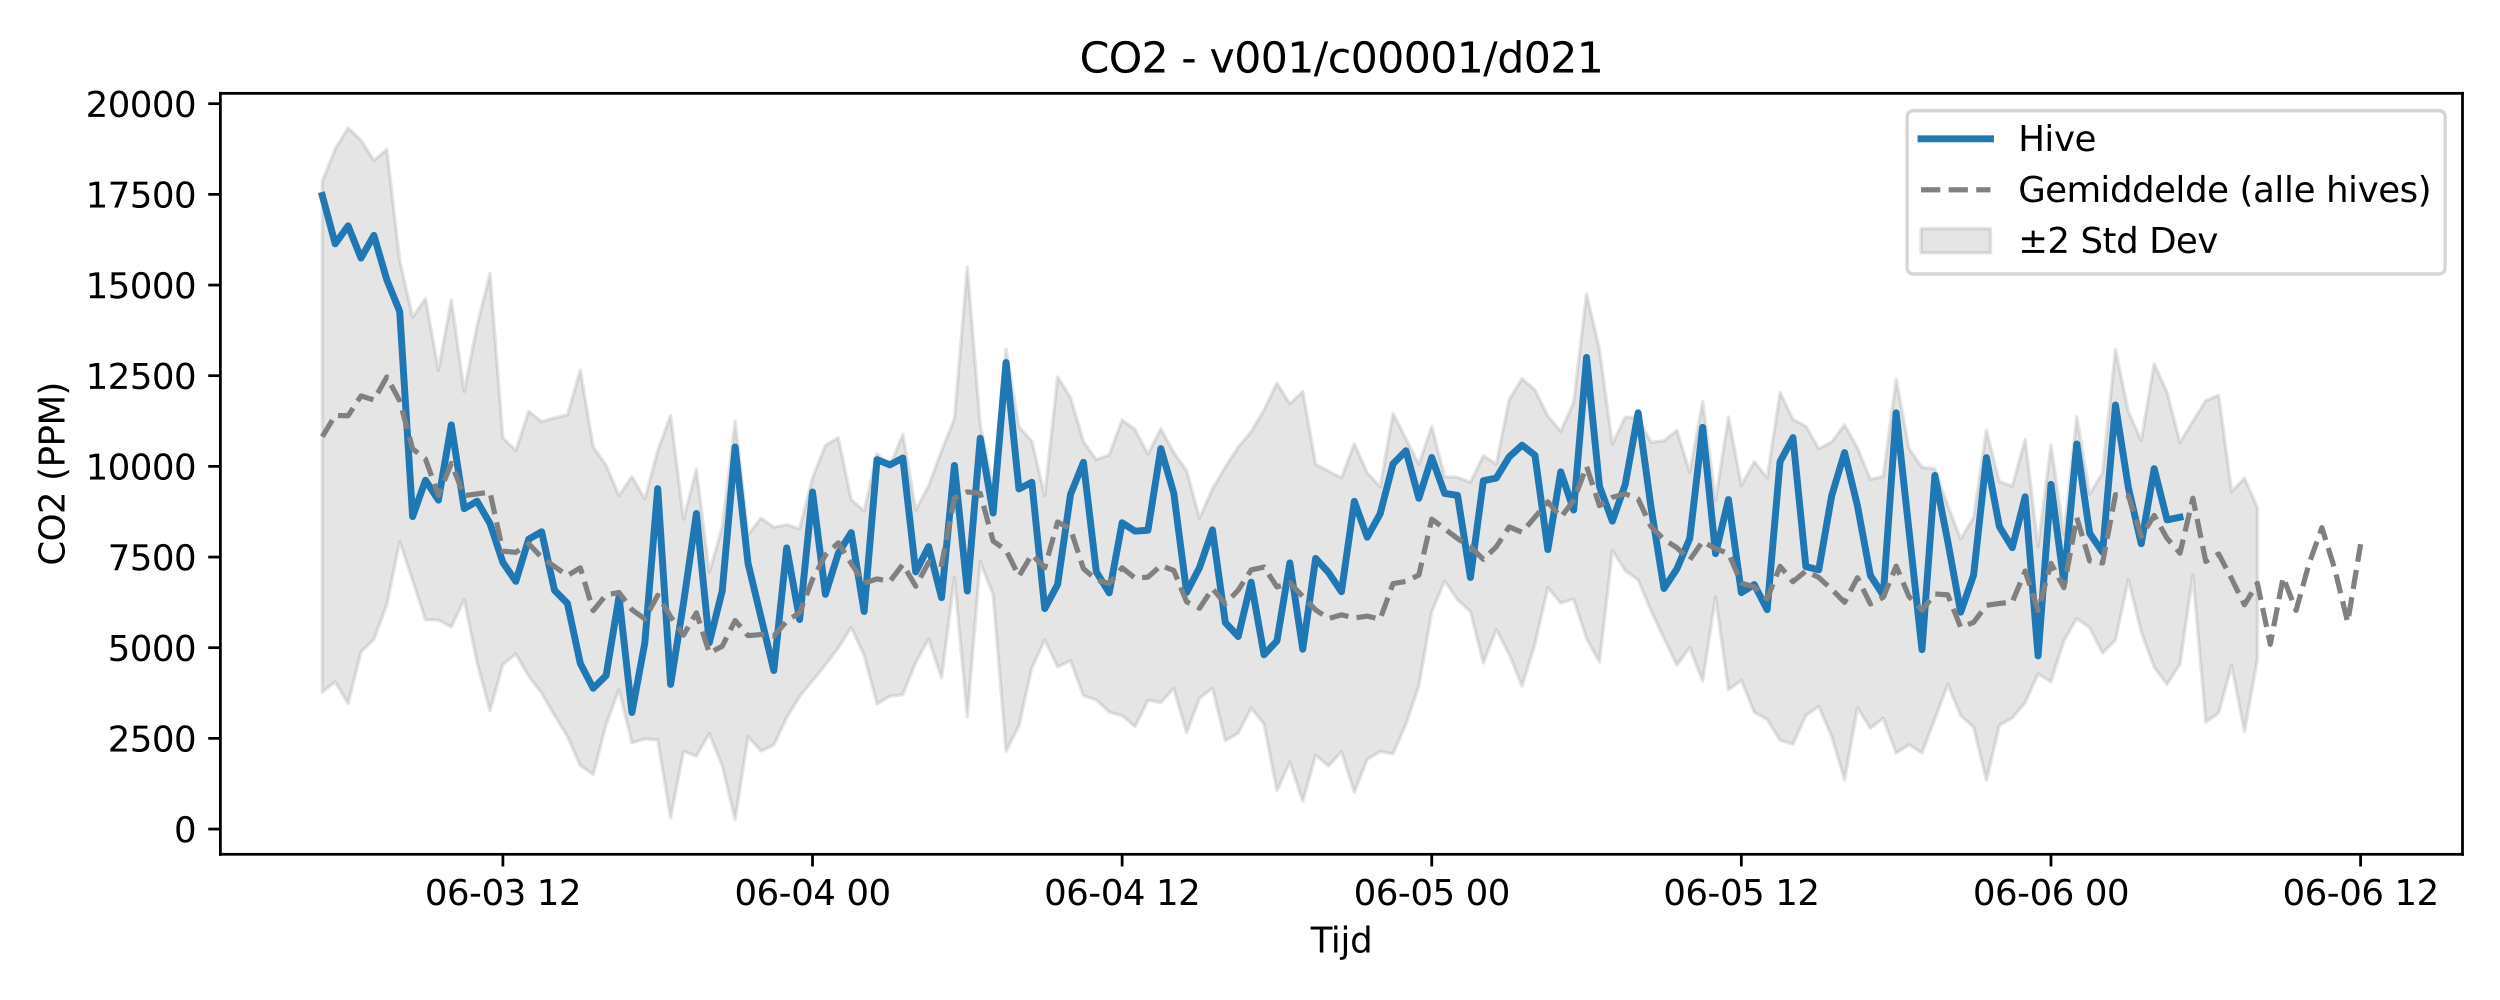 <?xml version="1.0" encoding="utf-8" standalone="no"?>
<!DOCTYPE svg PUBLIC "-//W3C//DTD SVG 1.1//EN"
  "http://www.w3.org/Graphics/SVG/1.1/DTD/svg11.dtd">
<svg xmlns:xlink="http://www.w3.org/1999/xlink" width="720pt" height="288pt" viewBox="0 0 720 288" xmlns="http://www.w3.org/2000/svg" version="1.1">
 <defs>
  <style type="text/css">*{stroke-linejoin: round; stroke-linecap: butt}</style>
 </defs>
 <g id="figure_1">
  <g id="patch_1">
   <path d="M 0 288 
L 720 288 
L 720 0 
L 0 0 
z
" style="fill: #ffffff"/>
  </g>
  <g id="axes_1">
   <g id="patch_2">
    <path d="M 63.47 246.04 
L 709.2 246.04 
L 709.2 26.88 
L 63.47 26.88 
z
" style="fill: #ffffff"/>
   </g>
   <g id="FillBetweenPolyCollection_1">
    <defs>
     <path id="mf7c0a9507e" d="M 92.821 -235.794 
L 92.821 -88.674 
L 96.537 -91.638 
L 100.252 -85.351 
L 103.967 -100.316 
L 107.683 -103.844 
L 111.398 -113.861 
L 115.114 -132.072 
L 118.829 -120.857 
L 122.544 -109.532 
L 126.26 -109.401 
L 129.975 -107.456 
L 133.69 -115.258 
L 137.406 -97.214 
L 141.121 -83.274 
L 144.836 -96.663 
L 148.552 -99.626 
L 152.267 -93.246 
L 155.983 -88.369 
L 159.698 -81.979 
L 163.413 -75.934 
L 167.129 -67.504 
L 170.844 -64.947 
L 174.559 -79.36 
L 178.275 -89.448 
L 181.99 -74.1 
L 185.705 -75.157 
L 189.421 -74.923 
L 193.136 -52.451 
L 196.852 -71.65 
L 200.567 -70.27 
L 204.282 -76.709 
L 207.998 -67.516 
L 211.713 -51.922 
L 215.428 -75.881 
L 219.144 -71.714 
L 222.859 -73.467 
L 226.574 -81.349 
L 230.29 -87.401 
L 234.005 -91.941 
L 237.721 -96.53 
L 241.436 -101.387 
L 245.151 -107.302 
L 248.867 -99.313 
L 252.582 -85.261 
L 256.297 -87.504 
L 260.013 -87.943 
L 263.728 -97.201 
L 267.443 -103.96 
L 271.159 -92.765 
L 274.874 -121.6 
L 278.589 -81.571 
L 282.305 -126.216 
L 286.02 -116.705 
L 289.736 -71.638 
L 293.451 -78.96 
L 297.166 -95.64 
L 300.882 -103.694 
L 304.597 -95.921 
L 308.312 -97.753 
L 312.028 -87.635 
L 315.743 -86.443 
L 319.458 -82.908 
L 323.174 -81.9 
L 326.889 -78.734 
L 330.605 -86.357 
L 334.32 -85.669 
L 338.035 -89.747 
L 341.751 -76.961 
L 345.466 -86.902 
L 349.181 -89.803 
L 352.897 -74.681 
L 356.612 -76.867 
L 360.327 -84.061 
L 364.043 -79.45 
L 367.758 -60.234 
L 371.474 -68.541 
L 375.189 -57.227 
L 378.904 -70.46 
L 382.62 -67.392 
L 386.335 -71.483 
L 390.05 -59.86 
L 393.766 -69.31 
L 397.481 -71.565 
L 401.196 -70.91 
L 404.912 -79.496 
L 408.627 -90.535 
L 412.343 -111.794 
L 416.058 -120.674 
L 419.773 -115.256 
L 423.489 -111.87 
L 427.204 -97.049 
L 430.919 -106.693 
L 434.635 -99.596 
L 438.35 -90.415 
L 442.065 -102.516 
L 445.781 -118.777 
L 449.496 -114.296 
L 453.212 -115.498 
L 456.927 -104.094 
L 460.642 -97.342 
L 464.358 -129.465 
L 468.073 -123.668 
L 471.788 -120.985 
L 475.504 -112.084 
L 479.219 -104.199 
L 482.934 -96.495 
L 486.65 -101.516 
L 490.365 -91.831 
L 494.081 -116.079 
L 497.796 -89.345 
L 501.511 -92.051 
L 505.227 -82.858 
L 508.942 -80.786 
L 512.657 -74.83 
L 516.373 -73.693 
L 520.088 -81.903 
L 523.803 -84.583 
L 527.519 -75.9 
L 531.234 -63.422 
L 534.949 -84.19 
L 538.665 -78.241 
L 542.38 -81.154 
L 546.096 -71.088 
L 549.811 -73.533 
L 553.526 -71.146 
L 557.242 -80.907 
L 560.957 -90.948 
L 564.672 -81.911 
L 568.388 -78.571 
L 572.103 -63.269 
L 575.818 -79.09 
L 579.534 -81.228 
L 583.249 -85.648 
L 586.965 -93.909 
L 590.68 -91.683 
L 594.395 -103.439 
L 598.111 -109.876 
L 601.826 -107.235 
L 605.541 -99.897 
L 609.257 -103.701 
L 612.972 -121.106 
L 616.687 -105.941 
L 620.403 -95.876 
L 624.118 -90.875 
L 627.834 -96.768 
L 631.549 -122.332 
L 635.264 -79.973 
L 638.98 -82.685 
L 642.695 -96.304 
L 646.41 -77.297 
L 650.126 -98.183 
L 650.126 -141.832 
L 650.126 -141.832 
L 646.41 -150.341 
L 642.695 -146.369 
L 638.98 -174.207 
L 635.264 -172.61 
L 631.549 -166.659 
L 627.834 -160.573 
L 624.118 -175.025 
L 620.403 -183.224 
L 616.687 -161.154 
L 612.972 -169.413 
L 609.257 -187.344 
L 605.541 -151.826 
L 601.826 -145.681 
L 598.111 -167.993 
L 594.395 -134.075 
L 590.68 -159.791 
L 586.965 -130.493 
L 583.249 -161.448 
L 579.534 -147.985 
L 575.818 -149.321 
L 572.103 -164.065 
L 568.388 -138.929 
L 564.672 -132.788 
L 560.957 -142.432 
L 557.242 -152.986 
L 553.526 -153.414 
L 549.811 -158.807 
L 546.096 -178.809 
L 542.38 -150.825 
L 538.665 -149.904 
L 534.949 -159.029 
L 531.234 -165.642 
L 527.519 -160.711 
L 523.803 -158.775 
L 520.088 -165.227 
L 516.373 -167.262 
L 512.657 -174.962 
L 508.942 -150.369 
L 505.227 -155.056 
L 501.511 -148.16 
L 497.796 -167.916 
L 494.081 -143.874 
L 490.365 -172.339 
L 486.65 -151.982 
L 482.934 -164.041 
L 479.219 -161.05 
L 475.504 -160.618 
L 471.788 -167.575 
L 468.073 -167.896 
L 464.358 -160.085 
L 460.642 -187.39 
L 456.927 -203.347 
L 453.212 -172.141 
L 449.496 -163.752 
L 445.781 -168.172 
L 442.065 -175.681 
L 438.35 -178.945 
L 434.635 -172.916 
L 430.919 -154.324 
L 427.204 -156.763 
L 423.489 -149.143 
L 419.773 -150.527 
L 416.058 -150.682 
L 412.343 -165.195 
L 408.627 -154.291 
L 404.912 -161.606 
L 401.196 -168.943 
L 397.481 -147.814 
L 393.766 -151.81 
L 390.05 -160.191 
L 386.335 -150.381 
L 382.62 -152.304 
L 378.904 -154.24 
L 375.189 -175.243 
L 371.474 -171.708 
L 367.758 -177.682 
L 364.043 -169.937 
L 360.327 -163.635 
L 356.612 -159.245 
L 352.897 -153.575 
L 349.181 -147.162 
L 345.466 -138.748 
L 341.751 -152.419 
L 338.035 -157.697 
L 334.32 -164.558 
L 330.605 -157.192 
L 326.889 -164.299 
L 323.174 -167.038 
L 319.458 -156.99 
L 315.743 -155.604 
L 312.028 -160.815 
L 308.312 -173.506 
L 304.597 -179.417 
L 300.882 -145.235 
L 297.166 -160.964 
L 293.451 -165.135 
L 289.736 -187.446 
L 286.02 -147.646 
L 282.305 -165.63 
L 278.589 -211.098 
L 274.874 -167.459 
L 271.159 -158.053 
L 267.443 -148.108 
L 263.728 -141.136 
L 260.013 -162.95 
L 256.297 -153.667 
L 252.582 -157.285 
L 248.867 -140.825 
L 245.151 -144.149 
L 241.436 -161.929 
L 237.721 -159.759 
L 234.005 -150.388 
L 230.29 -135.715 
L 226.574 -136.881 
L 222.859 -136.182 
L 219.144 -138.78 
L 215.428 -133.984 
L 211.713 -166.683 
L 207.998 -136.243 
L 204.282 -123.149 
L 200.567 -152.771 
L 196.852 -138.505 
L 193.136 -168.367 
L 189.421 -158.163 
L 185.705 -144.339 
L 181.99 -150.732 
L 178.275 -145.278 
L 174.559 -153.99 
L 170.844 -159.333 
L 167.129 -181.422 
L 163.413 -168.521 
L 159.698 -167.644 
L 155.983 -166.564 
L 152.267 -169.563 
L 148.552 -158.22 
L 144.836 -161.893 
L 141.121 -209.26 
L 137.406 -194.244 
L 133.69 -175.249 
L 129.975 -201.595 
L 126.26 -181.344 
L 122.544 -202.043 
L 118.829 -196.647 
L 115.114 -213.027 
L 111.398 -244.98 
L 107.683 -241.768 
L 103.967 -247.625 
L 100.252 -251.158 
L 96.537 -245.078 
L 92.821 -235.794 
z
" style="stroke: #808080; stroke-opacity: 0.2"/>
    </defs>
    <g clip-path="url(#p4197a63c2a)">
     <use xlink:href="#mf7c0a9507e" x="0" y="288" style="fill: #808080; fill-opacity: 0.2; stroke: #808080; stroke-opacity: 0.2"/>
    </g>
   </g>
   <g id="matplotlib.axis_1">
    <g id="xtick_1">
     <g id="line2d_1">
      <defs>
       <path id="me6b6875174" d="M 0 0 
L 0 3.5 
" style="stroke: #000000; stroke-width: 0.8"/>
      </defs>
      <g>
       <use xlink:href="#me6b6875174" x="144.836" y="246.04" style="stroke: #000000; stroke-width: 0.8"/>
      </g>
     </g>
     <g id="text_1">
      <!-- 06-03 12 -->
      <g transform="translate(122.356 260.638) scale(0.1 -0.1)">
       <defs>
        <path id="DejaVuSans-30" d="M 2034 4250 
Q 1547 4250 1301 3770 
Q 1056 3291 1056 2328 
Q 1056 1369 1301 889 
Q 1547 409 2034 409 
Q 2525 409 2770 889 
Q 3016 1369 3016 2328 
Q 3016 3291 2770 3770 
Q 2525 4250 2034 4250 
z
M 2034 4750 
Q 2819 4750 3233 4129 
Q 3647 3509 3647 2328 
Q 3647 1150 3233 529 
Q 2819 -91 2034 -91 
Q 1250 -91 836 529 
Q 422 1150 422 2328 
Q 422 3509 836 4129 
Q 1250 4750 2034 4750 
z
" transform="scale(0.016)"/>
        <path id="DejaVuSans-36" d="M 2113 2584 
Q 1688 2584 1439 2293 
Q 1191 2003 1191 1497 
Q 1191 994 1439 701 
Q 1688 409 2113 409 
Q 2538 409 2786 701 
Q 3034 994 3034 1497 
Q 3034 2003 2786 2293 
Q 2538 2584 2113 2584 
z
M 3366 4563 
L 3366 3988 
Q 3128 4100 2886 4159 
Q 2644 4219 2406 4219 
Q 1781 4219 1451 3797 
Q 1122 3375 1075 2522 
Q 1259 2794 1537 2939 
Q 1816 3084 2150 3084 
Q 2853 3084 3261 2657 
Q 3669 2231 3669 1497 
Q 3669 778 3244 343 
Q 2819 -91 2113 -91 
Q 1303 -91 875 529 
Q 447 1150 447 2328 
Q 447 3434 972 4092 
Q 1497 4750 2381 4750 
Q 2619 4750 2861 4703 
Q 3103 4656 3366 4563 
z
" transform="scale(0.016)"/>
        <path id="DejaVuSans-2d" d="M 313 2009 
L 1997 2009 
L 1997 1497 
L 313 1497 
L 313 2009 
z
" transform="scale(0.016)"/>
        <path id="DejaVuSans-33" d="M 2597 2516 
Q 3050 2419 3304 2112 
Q 3559 1806 3559 1356 
Q 3559 666 3084 287 
Q 2609 -91 1734 -91 
Q 1441 -91 1130 -33 
Q 819 25 488 141 
L 488 750 
Q 750 597 1062 519 
Q 1375 441 1716 441 
Q 2309 441 2620 675 
Q 2931 909 2931 1356 
Q 2931 1769 2642 2001 
Q 2353 2234 1838 2234 
L 1294 2234 
L 1294 2753 
L 1863 2753 
Q 2328 2753 2575 2939 
Q 2822 3125 2822 3475 
Q 2822 3834 2567 4026 
Q 2313 4219 1838 4219 
Q 1578 4219 1281 4162 
Q 984 4106 628 3988 
L 628 4550 
Q 988 4650 1302 4700 
Q 1616 4750 1894 4750 
Q 2613 4750 3031 4423 
Q 3450 4097 3450 3541 
Q 3450 3153 3228 2886 
Q 3006 2619 2597 2516 
z
" transform="scale(0.016)"/>
        <path id="DejaVuSans-20" transform="scale(0.016)"/>
        <path id="DejaVuSans-31" d="M 794 531 
L 1825 531 
L 1825 4091 
L 703 3866 
L 703 4441 
L 1819 4666 
L 2450 4666 
L 2450 531 
L 3481 531 
L 3481 0 
L 794 0 
L 794 531 
z
" transform="scale(0.016)"/>
        <path id="DejaVuSans-32" d="M 1228 531 
L 3431 531 
L 3431 0 
L 469 0 
L 469 531 
Q 828 903 1448 1529 
Q 2069 2156 2228 2338 
Q 2531 2678 2651 2914 
Q 2772 3150 2772 3378 
Q 2772 3750 2511 3984 
Q 2250 4219 1831 4219 
Q 1534 4219 1204 4116 
Q 875 4013 500 3803 
L 500 4441 
Q 881 4594 1212 4672 
Q 1544 4750 1819 4750 
Q 2544 4750 2975 4387 
Q 3406 4025 3406 3419 
Q 3406 3131 3298 2873 
Q 3191 2616 2906 2266 
Q 2828 2175 2409 1742 
Q 1991 1309 1228 531 
z
" transform="scale(0.016)"/>
       </defs>
       <use xlink:href="#DejaVuSans-30"/>
       <use xlink:href="#DejaVuSans-36" transform="translate(63.623 0)"/>
       <use xlink:href="#DejaVuSans-2d" transform="translate(127.246 0)"/>
       <use xlink:href="#DejaVuSans-30" transform="translate(163.33 0)"/>
       <use xlink:href="#DejaVuSans-33" transform="translate(226.953 0)"/>
       <use xlink:href="#DejaVuSans-20" transform="translate(290.576 0)"/>
       <use xlink:href="#DejaVuSans-31" transform="translate(322.363 0)"/>
       <use xlink:href="#DejaVuSans-32" transform="translate(385.986 0)"/>
      </g>
     </g>
    </g>
    <g id="xtick_2">
     <g id="line2d_2">
      <g>
       <use xlink:href="#me6b6875174" x="234.005" y="246.04" style="stroke: #000000; stroke-width: 0.8"/>
      </g>
     </g>
     <g id="text_2">
      <!-- 06-04 00 -->
      <g transform="translate(211.525 260.638) scale(0.1 -0.1)">
       <defs>
        <path id="DejaVuSans-34" d="M 2419 4116 
L 825 1625 
L 2419 1625 
L 2419 4116 
z
M 2253 4666 
L 3047 4666 
L 3047 1625 
L 3713 1625 
L 3713 1100 
L 3047 1100 
L 3047 0 
L 2419 0 
L 2419 1100 
L 313 1100 
L 313 1709 
L 2253 4666 
z
" transform="scale(0.016)"/>
       </defs>
       <use xlink:href="#DejaVuSans-30"/>
       <use xlink:href="#DejaVuSans-36" transform="translate(63.623 0)"/>
       <use xlink:href="#DejaVuSans-2d" transform="translate(127.246 0)"/>
       <use xlink:href="#DejaVuSans-30" transform="translate(163.33 0)"/>
       <use xlink:href="#DejaVuSans-34" transform="translate(226.953 0)"/>
       <use xlink:href="#DejaVuSans-20" transform="translate(290.576 0)"/>
       <use xlink:href="#DejaVuSans-30" transform="translate(322.363 0)"/>
       <use xlink:href="#DejaVuSans-30" transform="translate(385.986 0)"/>
      </g>
     </g>
    </g>
    <g id="xtick_3">
     <g id="line2d_3">
      <g>
       <use xlink:href="#me6b6875174" x="323.174" y="246.04" style="stroke: #000000; stroke-width: 0.8"/>
      </g>
     </g>
     <g id="text_3">
      <!-- 06-04 12 -->
      <g transform="translate(300.693 260.638) scale(0.1 -0.1)">
       <use xlink:href="#DejaVuSans-30"/>
       <use xlink:href="#DejaVuSans-36" transform="translate(63.623 0)"/>
       <use xlink:href="#DejaVuSans-2d" transform="translate(127.246 0)"/>
       <use xlink:href="#DejaVuSans-30" transform="translate(163.33 0)"/>
       <use xlink:href="#DejaVuSans-34" transform="translate(226.953 0)"/>
       <use xlink:href="#DejaVuSans-20" transform="translate(290.576 0)"/>
       <use xlink:href="#DejaVuSans-31" transform="translate(322.363 0)"/>
       <use xlink:href="#DejaVuSans-32" transform="translate(385.986 0)"/>
      </g>
     </g>
    </g>
    <g id="xtick_4">
     <g id="line2d_4">
      <g>
       <use xlink:href="#me6b6875174" x="412.343" y="246.04" style="stroke: #000000; stroke-width: 0.8"/>
      </g>
     </g>
     <g id="text_4">
      <!-- 06-05 00 -->
      <g transform="translate(389.862 260.638) scale(0.1 -0.1)">
       <defs>
        <path id="DejaVuSans-35" d="M 691 4666 
L 3169 4666 
L 3169 4134 
L 1269 4134 
L 1269 2991 
Q 1406 3038 1543 3061 
Q 1681 3084 1819 3084 
Q 2600 3084 3056 2656 
Q 3513 2228 3513 1497 
Q 3513 744 3044 326 
Q 2575 -91 1722 -91 
Q 1428 -91 1123 -41 
Q 819 9 494 109 
L 494 744 
Q 775 591 1075 516 
Q 1375 441 1709 441 
Q 2250 441 2565 725 
Q 2881 1009 2881 1497 
Q 2881 1984 2565 2268 
Q 2250 2553 1709 2553 
Q 1456 2553 1204 2497 
Q 953 2441 691 2322 
L 691 4666 
z
" transform="scale(0.016)"/>
       </defs>
       <use xlink:href="#DejaVuSans-30"/>
       <use xlink:href="#DejaVuSans-36" transform="translate(63.623 0)"/>
       <use xlink:href="#DejaVuSans-2d" transform="translate(127.246 0)"/>
       <use xlink:href="#DejaVuSans-30" transform="translate(163.33 0)"/>
       <use xlink:href="#DejaVuSans-35" transform="translate(226.953 0)"/>
       <use xlink:href="#DejaVuSans-20" transform="translate(290.576 0)"/>
       <use xlink:href="#DejaVuSans-30" transform="translate(322.363 0)"/>
       <use xlink:href="#DejaVuSans-30" transform="translate(385.986 0)"/>
      </g>
     </g>
    </g>
    <g id="xtick_5">
     <g id="line2d_5">
      <g>
       <use xlink:href="#me6b6875174" x="501.511" y="246.04" style="stroke: #000000; stroke-width: 0.8"/>
      </g>
     </g>
     <g id="text_5">
      <!-- 06-05 12 -->
      <g transform="translate(479.031 260.638) scale(0.1 -0.1)">
       <use xlink:href="#DejaVuSans-30"/>
       <use xlink:href="#DejaVuSans-36" transform="translate(63.623 0)"/>
       <use xlink:href="#DejaVuSans-2d" transform="translate(127.246 0)"/>
       <use xlink:href="#DejaVuSans-30" transform="translate(163.33 0)"/>
       <use xlink:href="#DejaVuSans-35" transform="translate(226.953 0)"/>
       <use xlink:href="#DejaVuSans-20" transform="translate(290.576 0)"/>
       <use xlink:href="#DejaVuSans-31" transform="translate(322.363 0)"/>
       <use xlink:href="#DejaVuSans-32" transform="translate(385.986 0)"/>
      </g>
     </g>
    </g>
    <g id="xtick_6">
     <g id="line2d_6">
      <g>
       <use xlink:href="#me6b6875174" x="590.68" y="246.04" style="stroke: #000000; stroke-width: 0.8"/>
      </g>
     </g>
     <g id="text_6">
      <!-- 06-06 00 -->
      <g transform="translate(568.199 260.638) scale(0.1 -0.1)">
       <use xlink:href="#DejaVuSans-30"/>
       <use xlink:href="#DejaVuSans-36" transform="translate(63.623 0)"/>
       <use xlink:href="#DejaVuSans-2d" transform="translate(127.246 0)"/>
       <use xlink:href="#DejaVuSans-30" transform="translate(163.33 0)"/>
       <use xlink:href="#DejaVuSans-36" transform="translate(226.953 0)"/>
       <use xlink:href="#DejaVuSans-20" transform="translate(290.576 0)"/>
       <use xlink:href="#DejaVuSans-30" transform="translate(322.363 0)"/>
       <use xlink:href="#DejaVuSans-30" transform="translate(385.986 0)"/>
      </g>
     </g>
    </g>
    <g id="xtick_7">
     <g id="line2d_7">
      <g>
       <use xlink:href="#me6b6875174" x="679.849" y="246.04" style="stroke: #000000; stroke-width: 0.8"/>
      </g>
     </g>
     <g id="text_7">
      <!-- 06-06 12 -->
      <g transform="translate(657.368 260.638) scale(0.1 -0.1)">
       <use xlink:href="#DejaVuSans-30"/>
       <use xlink:href="#DejaVuSans-36" transform="translate(63.623 0)"/>
       <use xlink:href="#DejaVuSans-2d" transform="translate(127.246 0)"/>
       <use xlink:href="#DejaVuSans-30" transform="translate(163.33 0)"/>
       <use xlink:href="#DejaVuSans-36" transform="translate(226.953 0)"/>
       <use xlink:href="#DejaVuSans-20" transform="translate(290.576 0)"/>
       <use xlink:href="#DejaVuSans-31" transform="translate(322.363 0)"/>
       <use xlink:href="#DejaVuSans-32" transform="translate(385.986 0)"/>
      </g>
     </g>
    </g>
    <g id="text_8">
     <!-- Tijd -->
     <g transform="translate(377.485 274.317) scale(0.1 -0.1)">
      <defs>
       <path id="DejaVuSans-54" d="M -19 4666 
L 3928 4666 
L 3928 4134 
L 2272 4134 
L 2272 0 
L 1638 0 
L 1638 4134 
L -19 4134 
L -19 4666 
z
" transform="scale(0.016)"/>
       <path id="DejaVuSans-69" d="M 603 3500 
L 1178 3500 
L 1178 0 
L 603 0 
L 603 3500 
z
M 603 4863 
L 1178 4863 
L 1178 4134 
L 603 4134 
L 603 4863 
z
" transform="scale(0.016)"/>
       <path id="DejaVuSans-6a" d="M 603 3500 
L 1178 3500 
L 1178 -63 
Q 1178 -731 923 -1031 
Q 669 -1331 103 -1331 
L -116 -1331 
L -116 -844 
L 38 -844 
Q 366 -844 484 -692 
Q 603 -541 603 -63 
L 603 3500 
z
M 603 4863 
L 1178 4863 
L 1178 4134 
L 603 4134 
L 603 4863 
z
" transform="scale(0.016)"/>
       <path id="DejaVuSans-64" d="M 2906 2969 
L 2906 4863 
L 3481 4863 
L 3481 0 
L 2906 0 
L 2906 525 
Q 2725 213 2448 61 
Q 2172 -91 1784 -91 
Q 1150 -91 751 415 
Q 353 922 353 1747 
Q 353 2572 751 3078 
Q 1150 3584 1784 3584 
Q 2172 3584 2448 3432 
Q 2725 3281 2906 2969 
z
M 947 1747 
Q 947 1113 1208 752 
Q 1469 391 1925 391 
Q 2381 391 2643 752 
Q 2906 1113 2906 1747 
Q 2906 2381 2643 2742 
Q 2381 3103 1925 3103 
Q 1469 3103 1208 2742 
Q 947 2381 947 1747 
z
" transform="scale(0.016)"/>
      </defs>
      <use xlink:href="#DejaVuSans-54"/>
      <use xlink:href="#DejaVuSans-69" transform="translate(57.959 0)"/>
      <use xlink:href="#DejaVuSans-6a" transform="translate(85.742 0)"/>
      <use xlink:href="#DejaVuSans-64" transform="translate(113.525 0)"/>
     </g>
    </g>
   </g>
   <g id="matplotlib.axis_2">
    <g id="ytick_1">
     <g id="line2d_8">
      <defs>
       <path id="m19f2fce5b1" d="M 0 0 
L -3.5 0 
" style="stroke: #000000; stroke-width: 0.8"/>
      </defs>
      <g>
       <use xlink:href="#m19f2fce5b1" x="63.47" y="238.764" style="stroke: #000000; stroke-width: 0.8"/>
      </g>
     </g>
     <g id="text_9">
      <!-- 0 -->
      <g transform="translate(50.108 242.563) scale(0.1 -0.1)">
       <use xlink:href="#DejaVuSans-30"/>
      </g>
     </g>
    </g>
    <g id="ytick_2">
     <g id="line2d_9">
      <g>
       <use xlink:href="#m19f2fce5b1" x="63.47" y="212.652" style="stroke: #000000; stroke-width: 0.8"/>
      </g>
     </g>
     <g id="text_10">
      <!-- 2500 -->
      <g transform="translate(31.02 216.451) scale(0.1 -0.1)">
       <use xlink:href="#DejaVuSans-32"/>
       <use xlink:href="#DejaVuSans-35" transform="translate(63.623 0)"/>
       <use xlink:href="#DejaVuSans-30" transform="translate(127.246 0)"/>
       <use xlink:href="#DejaVuSans-30" transform="translate(190.869 0)"/>
      </g>
     </g>
    </g>
    <g id="ytick_3">
     <g id="line2d_10">
      <g>
       <use xlink:href="#m19f2fce5b1" x="63.47" y="186.54" style="stroke: #000000; stroke-width: 0.8"/>
      </g>
     </g>
     <g id="text_11">
      <!-- 5000 -->
      <g transform="translate(31.02 190.339) scale(0.1 -0.1)">
       <use xlink:href="#DejaVuSans-35"/>
       <use xlink:href="#DejaVuSans-30" transform="translate(63.623 0)"/>
       <use xlink:href="#DejaVuSans-30" transform="translate(127.246 0)"/>
       <use xlink:href="#DejaVuSans-30" transform="translate(190.869 0)"/>
      </g>
     </g>
    </g>
    <g id="ytick_4">
     <g id="line2d_11">
      <g>
       <use xlink:href="#m19f2fce5b1" x="63.47" y="160.428" style="stroke: #000000; stroke-width: 0.8"/>
      </g>
     </g>
     <g id="text_12">
      <!-- 7500 -->
      <g transform="translate(31.02 164.227) scale(0.1 -0.1)">
       <defs>
        <path id="DejaVuSans-37" d="M 525 4666 
L 3525 4666 
L 3525 4397 
L 1831 0 
L 1172 0 
L 2766 4134 
L 525 4134 
L 525 4666 
z
" transform="scale(0.016)"/>
       </defs>
       <use xlink:href="#DejaVuSans-37"/>
       <use xlink:href="#DejaVuSans-35" transform="translate(63.623 0)"/>
       <use xlink:href="#DejaVuSans-30" transform="translate(127.246 0)"/>
       <use xlink:href="#DejaVuSans-30" transform="translate(190.869 0)"/>
      </g>
     </g>
    </g>
    <g id="ytick_5">
     <g id="line2d_12">
      <g>
       <use xlink:href="#m19f2fce5b1" x="63.47" y="134.316" style="stroke: #000000; stroke-width: 0.8"/>
      </g>
     </g>
     <g id="text_13">
      <!-- 10000 -->
      <g transform="translate(24.657 138.115) scale(0.1 -0.1)">
       <use xlink:href="#DejaVuSans-31"/>
       <use xlink:href="#DejaVuSans-30" transform="translate(63.623 0)"/>
       <use xlink:href="#DejaVuSans-30" transform="translate(127.246 0)"/>
       <use xlink:href="#DejaVuSans-30" transform="translate(190.869 0)"/>
       <use xlink:href="#DejaVuSans-30" transform="translate(254.492 0)"/>
      </g>
     </g>
    </g>
    <g id="ytick_6">
     <g id="line2d_13">
      <g>
       <use xlink:href="#m19f2fce5b1" x="63.47" y="108.204" style="stroke: #000000; stroke-width: 0.8"/>
      </g>
     </g>
     <g id="text_14">
      <!-- 12500 -->
      <g transform="translate(24.657 112.003) scale(0.1 -0.1)">
       <use xlink:href="#DejaVuSans-31"/>
       <use xlink:href="#DejaVuSans-32" transform="translate(63.623 0)"/>
       <use xlink:href="#DejaVuSans-35" transform="translate(127.246 0)"/>
       <use xlink:href="#DejaVuSans-30" transform="translate(190.869 0)"/>
       <use xlink:href="#DejaVuSans-30" transform="translate(254.492 0)"/>
      </g>
     </g>
    </g>
    <g id="ytick_7">
     <g id="line2d_14">
      <g>
       <use xlink:href="#m19f2fce5b1" x="63.47" y="82.092" style="stroke: #000000; stroke-width: 0.8"/>
      </g>
     </g>
     <g id="text_15">
      <!-- 15000 -->
      <g transform="translate(24.657 85.891) scale(0.1 -0.1)">
       <use xlink:href="#DejaVuSans-31"/>
       <use xlink:href="#DejaVuSans-35" transform="translate(63.623 0)"/>
       <use xlink:href="#DejaVuSans-30" transform="translate(127.246 0)"/>
       <use xlink:href="#DejaVuSans-30" transform="translate(190.869 0)"/>
       <use xlink:href="#DejaVuSans-30" transform="translate(254.492 0)"/>
      </g>
     </g>
    </g>
    <g id="ytick_8">
     <g id="line2d_15">
      <g>
       <use xlink:href="#m19f2fce5b1" x="63.47" y="55.98" style="stroke: #000000; stroke-width: 0.8"/>
      </g>
     </g>
     <g id="text_16">
      <!-- 17500 -->
      <g transform="translate(24.657 59.779) scale(0.1 -0.1)">
       <use xlink:href="#DejaVuSans-31"/>
       <use xlink:href="#DejaVuSans-37" transform="translate(63.623 0)"/>
       <use xlink:href="#DejaVuSans-35" transform="translate(127.246 0)"/>
       <use xlink:href="#DejaVuSans-30" transform="translate(190.869 0)"/>
       <use xlink:href="#DejaVuSans-30" transform="translate(254.492 0)"/>
      </g>
     </g>
    </g>
    <g id="ytick_9">
     <g id="line2d_16">
      <g>
       <use xlink:href="#m19f2fce5b1" x="63.47" y="29.868" style="stroke: #000000; stroke-width: 0.8"/>
      </g>
     </g>
     <g id="text_17">
      <!-- 20000 -->
      <g transform="translate(24.657 33.667) scale(0.1 -0.1)">
       <use xlink:href="#DejaVuSans-32"/>
       <use xlink:href="#DejaVuSans-30" transform="translate(63.623 0)"/>
       <use xlink:href="#DejaVuSans-30" transform="translate(127.246 0)"/>
       <use xlink:href="#DejaVuSans-30" transform="translate(190.869 0)"/>
       <use xlink:href="#DejaVuSans-30" transform="translate(254.492 0)"/>
      </g>
     </g>
    </g>
    <g id="text_18">
     <!-- CO2 (PPM) -->
     <g transform="translate(18.578 162.903) rotate(-90) scale(0.1 -0.1)">
      <defs>
       <path id="DejaVuSans-43" d="M 4122 4306 
L 4122 3641 
Q 3803 3938 3442 4084 
Q 3081 4231 2675 4231 
Q 1875 4231 1450 3742 
Q 1025 3253 1025 2328 
Q 1025 1406 1450 917 
Q 1875 428 2675 428 
Q 3081 428 3442 575 
Q 3803 722 4122 1019 
L 4122 359 
Q 3791 134 3420 21 
Q 3050 -91 2638 -91 
Q 1578 -91 968 557 
Q 359 1206 359 2328 
Q 359 3453 968 4101 
Q 1578 4750 2638 4750 
Q 3056 4750 3426 4639 
Q 3797 4528 4122 4306 
z
" transform="scale(0.016)"/>
       <path id="DejaVuSans-4f" d="M 2522 4238 
Q 1834 4238 1429 3725 
Q 1025 3213 1025 2328 
Q 1025 1447 1429 934 
Q 1834 422 2522 422 
Q 3209 422 3611 934 
Q 4013 1447 4013 2328 
Q 4013 3213 3611 3725 
Q 3209 4238 2522 4238 
z
M 2522 4750 
Q 3503 4750 4090 4092 
Q 4678 3434 4678 2328 
Q 4678 1225 4090 567 
Q 3503 -91 2522 -91 
Q 1538 -91 948 565 
Q 359 1222 359 2328 
Q 359 3434 948 4092 
Q 1538 4750 2522 4750 
z
" transform="scale(0.016)"/>
       <path id="DejaVuSans-28" d="M 1984 4856 
Q 1566 4138 1362 3434 
Q 1159 2731 1159 2009 
Q 1159 1288 1364 580 
Q 1569 -128 1984 -844 
L 1484 -844 
Q 1016 -109 783 600 
Q 550 1309 550 2009 
Q 550 2706 781 3412 
Q 1013 4119 1484 4856 
L 1984 4856 
z
" transform="scale(0.016)"/>
       <path id="DejaVuSans-50" d="M 1259 4147 
L 1259 2394 
L 2053 2394 
Q 2494 2394 2734 2622 
Q 2975 2850 2975 3272 
Q 2975 3691 2734 3919 
Q 2494 4147 2053 4147 
L 1259 4147 
z
M 628 4666 
L 2053 4666 
Q 2838 4666 3239 4311 
Q 3641 3956 3641 3272 
Q 3641 2581 3239 2228 
Q 2838 1875 2053 1875 
L 1259 1875 
L 1259 0 
L 628 0 
L 628 4666 
z
" transform="scale(0.016)"/>
       <path id="DejaVuSans-4d" d="M 628 4666 
L 1569 4666 
L 2759 1491 
L 3956 4666 
L 4897 4666 
L 4897 0 
L 4281 0 
L 4281 4097 
L 3078 897 
L 2444 897 
L 1241 4097 
L 1241 0 
L 628 0 
L 628 4666 
z
" transform="scale(0.016)"/>
       <path id="DejaVuSans-29" d="M 513 4856 
L 1013 4856 
Q 1481 4119 1714 3412 
Q 1947 2706 1947 2009 
Q 1947 1309 1714 600 
Q 1481 -109 1013 -844 
L 513 -844 
Q 928 -128 1133 580 
Q 1338 1288 1338 2009 
Q 1338 2731 1133 3434 
Q 928 4138 513 4856 
z
" transform="scale(0.016)"/>
      </defs>
      <use xlink:href="#DejaVuSans-43"/>
      <use xlink:href="#DejaVuSans-4f" transform="translate(69.824 0)"/>
      <use xlink:href="#DejaVuSans-32" transform="translate(148.535 0)"/>
      <use xlink:href="#DejaVuSans-20" transform="translate(212.158 0)"/>
      <use xlink:href="#DejaVuSans-28" transform="translate(243.945 0)"/>
      <use xlink:href="#DejaVuSans-50" transform="translate(282.959 0)"/>
      <use xlink:href="#DejaVuSans-50" transform="translate(343.262 0)"/>
      <use xlink:href="#DejaVuSans-4d" transform="translate(403.564 0)"/>
      <use xlink:href="#DejaVuSans-29" transform="translate(489.844 0)"/>
     </g>
    </g>
   </g>
   <g id="line2d_17">
    <path d="M 92.821 56.304 
L 96.537 70.206 
L 100.252 65.053 
L 103.967 74.321 
L 107.683 67.803 
L 111.398 80.56 
L 115.114 89.711 
L 118.829 148.782 
L 122.544 138.309 
L 126.26 144.033 
L 129.975 122.367 
L 133.69 146.491 
L 137.406 144.346 
L 141.121 150.784 
L 144.836 161.995 
L 148.552 167.426 
L 152.267 155.284 
L 155.983 153.148 
L 159.698 170.006 
L 163.413 173.766 
L 167.129 191.073 
L 170.844 198.217 
L 174.559 194.556 
L 178.275 171.848 
L 181.99 205.205 
L 185.705 185.172 
L 189.421 140.729 
L 193.136 197.1 
L 196.852 173.661 
L 200.567 147.894 
L 204.282 185.092 
L 207.998 170.187 
L 211.713 128.728 
L 215.428 162.231 
L 222.859 193.11 
L 226.574 157.792 
L 230.29 178.424 
L 234.005 141.711 
L 237.721 171.179 
L 241.436 159.303 
L 245.151 153.395 
L 248.867 176.116 
L 252.582 132.389 
L 256.297 133.881 
L 260.013 131.896 
L 263.728 164.71 
L 267.443 157.42 
L 271.159 172.123 
L 274.874 134.055 
L 278.589 170.218 
L 282.305 126.204 
L 286.02 147.755 
L 289.736 104.423 
L 293.451 140.813 
L 297.166 138.905 
L 300.882 175.28 
L 304.597 168.345 
L 308.312 142.397 
L 312.028 133.15 
L 315.743 164.695 
L 319.458 170.733 
L 323.174 150.558 
L 326.889 152.974 
L 330.605 152.709 
L 334.32 129.198 
L 338.035 141.993 
L 341.751 170.626 
L 345.466 163.464 
L 349.181 152.6 
L 352.897 179.317 
L 356.612 183.312 
L 360.327 167.677 
L 364.043 188.563 
L 367.758 184.583 
L 371.474 162.125 
L 375.189 186.979 
L 378.904 160.83 
L 382.62 164.877 
L 386.335 170.413 
L 390.05 144.381 
L 393.766 154.715 
L 397.481 147.985 
L 401.196 133.578 
L 404.912 129.821 
L 408.627 143.507 
L 412.343 131.764 
L 416.058 142.104 
L 419.773 142.668 
L 423.489 166.319 
L 427.204 138.452 
L 430.919 137.693 
L 434.635 131.59 
L 438.35 128.209 
L 442.065 131.13 
L 445.781 158.276 
L 449.496 135.893 
L 453.212 146.884 
L 456.927 102.929 
L 460.642 140.05 
L 464.358 150.091 
L 468.073 139.493 
L 471.788 118.889 
L 475.504 146.155 
L 479.219 169.484 
L 482.934 163.854 
L 486.65 155.105 
L 490.365 123.081 
L 494.081 159.443 
L 497.796 143.876 
L 501.511 170.678 
L 505.227 168.356 
L 508.942 175.573 
L 512.657 132.948 
L 516.373 126.038 
L 520.088 163.178 
L 523.803 164.115 
L 527.519 142.787 
L 531.234 130.347 
L 534.949 145.685 
L 538.665 165.713 
L 542.38 171.461 
L 546.096 118.889 
L 553.526 187.104 
L 557.242 136.932 
L 560.957 155.94 
L 564.672 176.314 
L 568.388 165.657 
L 572.103 131.809 
L 575.818 151.649 
L 579.534 157.728 
L 583.249 143.083 
L 586.965 188.897 
L 590.68 139.496 
L 594.395 167.642 
L 598.111 127.864 
L 601.826 153.59 
L 605.541 159.028 
L 609.257 116.648 
L 612.972 140.44 
L 616.687 156.589 
L 620.403 134.981 
L 624.118 149.729 
L 627.834 148.959 
L 627.834 148.959 
" clip-path="url(#p4197a63c2a)" style="fill: none; stroke: #1f77b4; stroke-width: 2; stroke-linecap: square"/>
   </g>
   <g id="line2d_18">
    <path d="M 92.821 125.766 
L 96.537 119.642 
L 100.252 119.746 
L 103.967 114.029 
L 107.683 115.194 
L 111.398 108.58 
L 115.114 115.45 
L 118.829 129.248 
L 122.544 132.212 
L 126.26 142.627 
L 129.975 133.475 
L 133.69 142.746 
L 141.121 141.733 
L 144.836 158.722 
L 148.552 159.077 
L 152.267 156.596 
L 155.983 160.533 
L 163.413 165.772 
L 167.129 163.537 
L 170.844 175.86 
L 174.559 171.325 
L 178.275 170.637 
L 181.99 175.584 
L 185.705 178.252 
L 189.421 171.457 
L 193.136 177.591 
L 196.852 182.923 
L 200.567 176.48 
L 204.282 188.071 
L 207.998 186.12 
L 211.713 178.697 
L 215.428 183.067 
L 219.144 182.753 
L 222.859 183.175 
L 226.574 178.885 
L 230.29 176.442 
L 234.005 166.836 
L 237.721 159.856 
L 241.436 156.342 
L 245.151 162.275 
L 248.867 167.931 
L 252.582 166.727 
L 256.297 167.414 
L 260.013 162.553 
L 263.728 168.831 
L 267.443 161.966 
L 271.159 162.591 
L 274.874 143.471 
L 278.589 141.666 
L 282.305 142.077 
L 286.02 155.825 
L 289.736 158.458 
L 293.451 165.953 
L 297.166 159.698 
L 300.882 163.536 
L 304.597 150.331 
L 308.312 152.37 
L 312.028 163.775 
L 315.743 166.977 
L 319.458 168.051 
L 323.174 163.531 
L 326.889 166.483 
L 330.605 166.225 
L 334.32 162.887 
L 338.035 164.278 
L 341.751 173.31 
L 345.466 175.175 
L 349.181 169.518 
L 352.897 173.872 
L 356.612 169.944 
L 360.327 164.152 
L 364.043 163.307 
L 367.758 169.042 
L 371.474 167.875 
L 378.904 175.65 
L 382.62 178.152 
L 386.335 177.068 
L 390.05 177.975 
L 393.766 177.44 
L 397.481 178.311 
L 401.196 168.073 
L 404.912 167.449 
L 408.627 165.587 
L 412.343 149.506 
L 419.773 155.109 
L 423.489 157.493 
L 427.204 161.094 
L 430.919 157.492 
L 434.635 151.744 
L 438.35 153.32 
L 445.781 144.525 
L 449.496 148.976 
L 453.212 144.18 
L 456.927 134.28 
L 460.642 145.634 
L 464.358 143.225 
L 468.073 142.218 
L 471.788 143.72 
L 475.504 151.649 
L 479.219 155.376 
L 482.934 157.732 
L 486.65 161.251 
L 490.365 155.915 
L 494.081 158.024 
L 497.796 159.369 
L 501.511 167.895 
L 505.227 169.043 
L 508.942 172.423 
L 512.657 163.104 
L 516.373 167.523 
L 520.088 164.435 
L 523.803 166.321 
L 527.519 169.694 
L 531.234 173.468 
L 534.949 166.391 
L 538.665 173.928 
L 542.38 172.01 
L 546.096 163.051 
L 549.811 171.83 
L 553.526 175.72 
L 557.242 171.054 
L 560.957 171.31 
L 564.672 180.651 
L 568.388 179.25 
L 572.103 174.333 
L 575.818 173.795 
L 579.534 173.393 
L 583.249 164.452 
L 586.965 175.799 
L 590.68 162.263 
L 594.395 169.243 
L 598.111 149.066 
L 601.826 161.542 
L 605.541 162.139 
L 609.257 142.478 
L 612.972 142.74 
L 616.687 154.453 
L 620.403 148.45 
L 624.118 155.05 
L 627.834 159.329 
L 631.549 143.505 
L 635.264 161.708 
L 638.98 159.554 
L 642.695 166.663 
L 646.41 174.181 
L 650.126 167.993 
L 653.841 185.53 
L 657.556 166.267 
L 661.272 175.789 
L 664.987 162.395 
L 668.703 151.985 
L 672.418 163.927 
L 676.133 179.19 
L 679.849 156.73 
L 679.849 156.73 
" clip-path="url(#p4197a63c2a)" style="fill: none; stroke-dasharray: 5.55,2.4; stroke-dashoffset: 0; stroke: #808080; stroke-width: 1.5"/>
   </g>
   <g id="patch_3">
    <path d="M 63.47 246.04 
L 63.47 26.88 
" style="fill: none; stroke: #000000; stroke-width: 0.8; stroke-linejoin: miter; stroke-linecap: square"/>
   </g>
   <g id="patch_4">
    <path d="M 709.2 246.04 
L 709.2 26.88 
" style="fill: none; stroke: #000000; stroke-width: 0.8; stroke-linejoin: miter; stroke-linecap: square"/>
   </g>
   <g id="patch_5">
    <path d="M 63.47 246.04 
L 709.2 246.04 
" style="fill: none; stroke: #000000; stroke-width: 0.8; stroke-linejoin: miter; stroke-linecap: square"/>
   </g>
   <g id="patch_6">
    <path d="M 63.47 26.88 
L 709.2 26.88 
" style="fill: none; stroke: #000000; stroke-width: 0.8; stroke-linejoin: miter; stroke-linecap: square"/>
   </g>
   <g id="text_19">
    <!-- CO2 - v001/c00001/d021 -->
    <g transform="translate(310.932 20.88) scale(0.12 -0.12)">
     <defs>
      <path id="DejaVuSans-76" d="M 191 3500 
L 800 3500 
L 1894 563 
L 2988 3500 
L 3597 3500 
L 2284 0 
L 1503 0 
L 191 3500 
z
" transform="scale(0.016)"/>
      <path id="DejaVuSans-2f" d="M 1625 4666 
L 2156 4666 
L 531 -594 
L 0 -594 
L 1625 4666 
z
" transform="scale(0.016)"/>
      <path id="DejaVuSans-63" d="M 3122 3366 
L 3122 2828 
Q 2878 2963 2633 3030 
Q 2388 3097 2138 3097 
Q 1578 3097 1268 2742 
Q 959 2388 959 1747 
Q 959 1106 1268 751 
Q 1578 397 2138 397 
Q 2388 397 2633 464 
Q 2878 531 3122 666 
L 3122 134 
Q 2881 22 2623 -34 
Q 2366 -91 2075 -91 
Q 1284 -91 818 406 
Q 353 903 353 1747 
Q 353 2603 823 3093 
Q 1294 3584 2113 3584 
Q 2378 3584 2631 3529 
Q 2884 3475 3122 3366 
z
" transform="scale(0.016)"/>
     </defs>
     <use xlink:href="#DejaVuSans-43"/>
     <use xlink:href="#DejaVuSans-4f" transform="translate(69.824 0)"/>
     <use xlink:href="#DejaVuSans-32" transform="translate(148.535 0)"/>
     <use xlink:href="#DejaVuSans-20" transform="translate(212.158 0)"/>
     <use xlink:href="#DejaVuSans-2d" transform="translate(243.945 0)"/>
     <use xlink:href="#DejaVuSans-20" transform="translate(280.029 0)"/>
     <use xlink:href="#DejaVuSans-76" transform="translate(311.816 0)"/>
     <use xlink:href="#DejaVuSans-30" transform="translate(370.996 0)"/>
     <use xlink:href="#DejaVuSans-30" transform="translate(434.619 0)"/>
     <use xlink:href="#DejaVuSans-31" transform="translate(498.242 0)"/>
     <use xlink:href="#DejaVuSans-2f" transform="translate(561.865 0)"/>
     <use xlink:href="#DejaVuSans-63" transform="translate(595.557 0)"/>
     <use xlink:href="#DejaVuSans-30" transform="translate(650.537 0)"/>
     <use xlink:href="#DejaVuSans-30" transform="translate(714.16 0)"/>
     <use xlink:href="#DejaVuSans-30" transform="translate(777.783 0)"/>
     <use xlink:href="#DejaVuSans-30" transform="translate(841.406 0)"/>
     <use xlink:href="#DejaVuSans-31" transform="translate(905.029 0)"/>
     <use xlink:href="#DejaVuSans-2f" transform="translate(968.652 0)"/>
     <use xlink:href="#DejaVuSans-64" transform="translate(1002.344 0)"/>
     <use xlink:href="#DejaVuSans-30" transform="translate(1065.82 0)"/>
     <use xlink:href="#DejaVuSans-32" transform="translate(1129.443 0)"/>
     <use xlink:href="#DejaVuSans-31" transform="translate(1193.066 0)"/>
    </g>
   </g>
   <g id="legend_1">
    <g id="patch_7">
     <path d="M 551.256 78.914 
L 702.2 78.914 
Q 704.2 78.914 704.2 76.914 
L 704.2 33.88 
Q 704.2 31.88 702.2 31.88 
L 551.256 31.88 
Q 549.256 31.88 549.256 33.88 
L 549.256 76.914 
Q 549.256 78.914 551.256 78.914 
z
" style="fill: #ffffff; opacity: 0.8; stroke: #cccccc; stroke-linejoin: miter"/>
    </g>
    <g id="line2d_19">
     <path d="M 553.256 39.978 
L 563.256 39.978 
L 573.256 39.978 
" style="fill: none; stroke: #1f77b4; stroke-width: 2; stroke-linecap: square"/>
    </g>
    <g id="text_20">
     <!-- Hive -->
     <g transform="translate(581.256 43.478) scale(0.1 -0.1)">
      <defs>
       <path id="DejaVuSans-48" d="M 628 4666 
L 1259 4666 
L 1259 2753 
L 3553 2753 
L 3553 4666 
L 4184 4666 
L 4184 0 
L 3553 0 
L 3553 2222 
L 1259 2222 
L 1259 0 
L 628 0 
L 628 4666 
z
" transform="scale(0.016)"/>
       <path id="DejaVuSans-65" d="M 3597 1894 
L 3597 1613 
L 953 1613 
Q 991 1019 1311 708 
Q 1631 397 2203 397 
Q 2534 397 2845 478 
Q 3156 559 3463 722 
L 3463 178 
Q 3153 47 2828 -22 
Q 2503 -91 2169 -91 
Q 1331 -91 842 396 
Q 353 884 353 1716 
Q 353 2575 817 3079 
Q 1281 3584 2069 3584 
Q 2775 3584 3186 3129 
Q 3597 2675 3597 1894 
z
M 3022 2063 
Q 3016 2534 2758 2815 
Q 2500 3097 2075 3097 
Q 1594 3097 1305 2825 
Q 1016 2553 972 2059 
L 3022 2063 
z
" transform="scale(0.016)"/>
      </defs>
      <use xlink:href="#DejaVuSans-48"/>
      <use xlink:href="#DejaVuSans-69" transform="translate(75.195 0)"/>
      <use xlink:href="#DejaVuSans-76" transform="translate(102.979 0)"/>
      <use xlink:href="#DejaVuSans-65" transform="translate(162.158 0)"/>
     </g>
    </g>
    <g id="line2d_20">
     <path d="M 553.256 54.657 
L 563.256 54.657 
L 573.256 54.657 
" style="fill: none; stroke-dasharray: 5.55,2.4; stroke-dashoffset: 0; stroke: #808080; stroke-width: 1.5"/>
    </g>
    <g id="text_21">
     <!-- Gemiddelde (alle hives) -->
     <g transform="translate(581.256 58.157) scale(0.1 -0.1)">
      <defs>
       <path id="DejaVuSans-47" d="M 3809 666 
L 3809 1919 
L 2778 1919 
L 2778 2438 
L 4434 2438 
L 4434 434 
Q 4069 175 3628 42 
Q 3188 -91 2688 -91 
Q 1594 -91 976 548 
Q 359 1188 359 2328 
Q 359 3472 976 4111 
Q 1594 4750 2688 4750 
Q 3144 4750 3555 4637 
Q 3966 4525 4313 4306 
L 4313 3634 
Q 3963 3931 3569 4081 
Q 3175 4231 2741 4231 
Q 1884 4231 1454 3753 
Q 1025 3275 1025 2328 
Q 1025 1384 1454 906 
Q 1884 428 2741 428 
Q 3075 428 3337 486 
Q 3600 544 3809 666 
z
" transform="scale(0.016)"/>
       <path id="DejaVuSans-6d" d="M 3328 2828 
Q 3544 3216 3844 3400 
Q 4144 3584 4550 3584 
Q 5097 3584 5394 3201 
Q 5691 2819 5691 2113 
L 5691 0 
L 5113 0 
L 5113 2094 
Q 5113 2597 4934 2840 
Q 4756 3084 4391 3084 
Q 3944 3084 3684 2787 
Q 3425 2491 3425 1978 
L 3425 0 
L 2847 0 
L 2847 2094 
Q 2847 2600 2669 2842 
Q 2491 3084 2119 3084 
Q 1678 3084 1418 2786 
Q 1159 2488 1159 1978 
L 1159 0 
L 581 0 
L 581 3500 
L 1159 3500 
L 1159 2956 
Q 1356 3278 1631 3431 
Q 1906 3584 2284 3584 
Q 2666 3584 2933 3390 
Q 3200 3197 3328 2828 
z
" transform="scale(0.016)"/>
       <path id="DejaVuSans-6c" d="M 603 4863 
L 1178 4863 
L 1178 0 
L 603 0 
L 603 4863 
z
" transform="scale(0.016)"/>
       <path id="DejaVuSans-61" d="M 2194 1759 
Q 1497 1759 1228 1600 
Q 959 1441 959 1056 
Q 959 750 1161 570 
Q 1363 391 1709 391 
Q 2188 391 2477 730 
Q 2766 1069 2766 1631 
L 2766 1759 
L 2194 1759 
z
M 3341 1997 
L 3341 0 
L 2766 0 
L 2766 531 
Q 2569 213 2275 61 
Q 1981 -91 1556 -91 
Q 1019 -91 701 211 
Q 384 513 384 1019 
Q 384 1609 779 1909 
Q 1175 2209 1959 2209 
L 2766 2209 
L 2766 2266 
Q 2766 2663 2505 2880 
Q 2244 3097 1772 3097 
Q 1472 3097 1187 3025 
Q 903 2953 641 2809 
L 641 3341 
Q 956 3463 1253 3523 
Q 1550 3584 1831 3584 
Q 2591 3584 2966 3190 
Q 3341 2797 3341 1997 
z
" transform="scale(0.016)"/>
       <path id="DejaVuSans-68" d="M 3513 2113 
L 3513 0 
L 2938 0 
L 2938 2094 
Q 2938 2591 2744 2837 
Q 2550 3084 2163 3084 
Q 1697 3084 1428 2787 
Q 1159 2491 1159 1978 
L 1159 0 
L 581 0 
L 581 4863 
L 1159 4863 
L 1159 2956 
Q 1366 3272 1645 3428 
Q 1925 3584 2291 3584 
Q 2894 3584 3203 3211 
Q 3513 2838 3513 2113 
z
" transform="scale(0.016)"/>
       <path id="DejaVuSans-73" d="M 2834 3397 
L 2834 2853 
Q 2591 2978 2328 3040 
Q 2066 3103 1784 3103 
Q 1356 3103 1142 2972 
Q 928 2841 928 2578 
Q 928 2378 1081 2264 
Q 1234 2150 1697 2047 
L 1894 2003 
Q 2506 1872 2764 1633 
Q 3022 1394 3022 966 
Q 3022 478 2636 193 
Q 2250 -91 1575 -91 
Q 1294 -91 989 -36 
Q 684 19 347 128 
L 347 722 
Q 666 556 975 473 
Q 1284 391 1588 391 
Q 1994 391 2212 530 
Q 2431 669 2431 922 
Q 2431 1156 2273 1281 
Q 2116 1406 1581 1522 
L 1381 1569 
Q 847 1681 609 1914 
Q 372 2147 372 2553 
Q 372 3047 722 3315 
Q 1072 3584 1716 3584 
Q 2034 3584 2315 3537 
Q 2597 3491 2834 3397 
z
" transform="scale(0.016)"/>
      </defs>
      <use xlink:href="#DejaVuSans-47"/>
      <use xlink:href="#DejaVuSans-65" transform="translate(77.49 0)"/>
      <use xlink:href="#DejaVuSans-6d" transform="translate(139.014 0)"/>
      <use xlink:href="#DejaVuSans-69" transform="translate(236.426 0)"/>
      <use xlink:href="#DejaVuSans-64" transform="translate(264.209 0)"/>
      <use xlink:href="#DejaVuSans-64" transform="translate(327.686 0)"/>
      <use xlink:href="#DejaVuSans-65" transform="translate(391.162 0)"/>
      <use xlink:href="#DejaVuSans-6c" transform="translate(452.686 0)"/>
      <use xlink:href="#DejaVuSans-64" transform="translate(480.469 0)"/>
      <use xlink:href="#DejaVuSans-65" transform="translate(543.945 0)"/>
      <use xlink:href="#DejaVuSans-20" transform="translate(605.469 0)"/>
      <use xlink:href="#DejaVuSans-28" transform="translate(637.256 0)"/>
      <use xlink:href="#DejaVuSans-61" transform="translate(676.27 0)"/>
      <use xlink:href="#DejaVuSans-6c" transform="translate(737.549 0)"/>
      <use xlink:href="#DejaVuSans-6c" transform="translate(765.332 0)"/>
      <use xlink:href="#DejaVuSans-65" transform="translate(793.115 0)"/>
      <use xlink:href="#DejaVuSans-20" transform="translate(854.639 0)"/>
      <use xlink:href="#DejaVuSans-68" transform="translate(886.426 0)"/>
      <use xlink:href="#DejaVuSans-69" transform="translate(949.805 0)"/>
      <use xlink:href="#DejaVuSans-76" transform="translate(977.588 0)"/>
      <use xlink:href="#DejaVuSans-65" transform="translate(1036.768 0)"/>
      <use xlink:href="#DejaVuSans-73" transform="translate(1098.291 0)"/>
      <use xlink:href="#DejaVuSans-29" transform="translate(1150.391 0)"/>
     </g>
    </g>
    <g id="patch_8">
     <path d="M 553.256 72.835 
L 573.256 72.835 
L 573.256 65.835 
L 553.256 65.835 
z
" style="fill: #808080; fill-opacity: 0.2; stroke: #808080; stroke-opacity: 0.2; stroke-linejoin: miter"/>
    </g>
    <g id="text_22">
     <!-- ±2 Std Dev -->
     <g transform="translate(581.256 72.835) scale(0.1 -0.1)">
      <defs>
       <path id="DejaVuSans-b1" d="M 2944 4013 
L 2944 2803 
L 4684 2803 
L 4684 2272 
L 2944 2272 
L 2944 1063 
L 2419 1063 
L 2419 2272 
L 678 2272 
L 678 2803 
L 2419 2803 
L 2419 4013 
L 2944 4013 
z
M 678 531 
L 4684 531 
L 4684 0 
L 678 0 
L 678 531 
z
" transform="scale(0.016)"/>
       <path id="DejaVuSans-53" d="M 3425 4513 
L 3425 3897 
Q 3066 4069 2747 4153 
Q 2428 4238 2131 4238 
Q 1616 4238 1336 4038 
Q 1056 3838 1056 3469 
Q 1056 3159 1242 3001 
Q 1428 2844 1947 2747 
L 2328 2669 
Q 3034 2534 3370 2195 
Q 3706 1856 3706 1288 
Q 3706 609 3251 259 
Q 2797 -91 1919 -91 
Q 1588 -91 1214 -16 
Q 841 59 441 206 
L 441 856 
Q 825 641 1194 531 
Q 1563 422 1919 422 
Q 2459 422 2753 634 
Q 3047 847 3047 1241 
Q 3047 1584 2836 1778 
Q 2625 1972 2144 2069 
L 1759 2144 
Q 1053 2284 737 2584 
Q 422 2884 422 3419 
Q 422 4038 858 4394 
Q 1294 4750 2059 4750 
Q 2388 4750 2728 4690 
Q 3069 4631 3425 4513 
z
" transform="scale(0.016)"/>
       <path id="DejaVuSans-74" d="M 1172 4494 
L 1172 3500 
L 2356 3500 
L 2356 3053 
L 1172 3053 
L 1172 1153 
Q 1172 725 1289 603 
Q 1406 481 1766 481 
L 2356 481 
L 2356 0 
L 1766 0 
Q 1100 0 847 248 
Q 594 497 594 1153 
L 594 3053 
L 172 3053 
L 172 3500 
L 594 3500 
L 594 4494 
L 1172 4494 
z
" transform="scale(0.016)"/>
       <path id="DejaVuSans-44" d="M 1259 4147 
L 1259 519 
L 2022 519 
Q 2988 519 3436 956 
Q 3884 1394 3884 2338 
Q 3884 3275 3436 3711 
Q 2988 4147 2022 4147 
L 1259 4147 
z
M 628 4666 
L 1925 4666 
Q 3281 4666 3915 4102 
Q 4550 3538 4550 2338 
Q 4550 1131 3912 565 
Q 3275 0 1925 0 
L 628 0 
L 628 4666 
z
" transform="scale(0.016)"/>
      </defs>
      <use xlink:href="#DejaVuSans-b1"/>
      <use xlink:href="#DejaVuSans-32" transform="translate(83.789 0)"/>
      <use xlink:href="#DejaVuSans-20" transform="translate(147.412 0)"/>
      <use xlink:href="#DejaVuSans-53" transform="translate(179.199 0)"/>
      <use xlink:href="#DejaVuSans-74" transform="translate(242.676 0)"/>
      <use xlink:href="#DejaVuSans-64" transform="translate(281.885 0)"/>
      <use xlink:href="#DejaVuSans-20" transform="translate(345.361 0)"/>
      <use xlink:href="#DejaVuSans-44" transform="translate(377.148 0)"/>
      <use xlink:href="#DejaVuSans-65" transform="translate(454.15 0)"/>
      <use xlink:href="#DejaVuSans-76" transform="translate(515.674 0)"/>
     </g>
    </g>
   </g>
  </g>
 </g>
 <defs>
  <clipPath id="p4197a63c2a">
   <rect x="63.47" y="26.88" width="645.73" height="219.16"/>
  </clipPath>
 </defs>
</svg>
